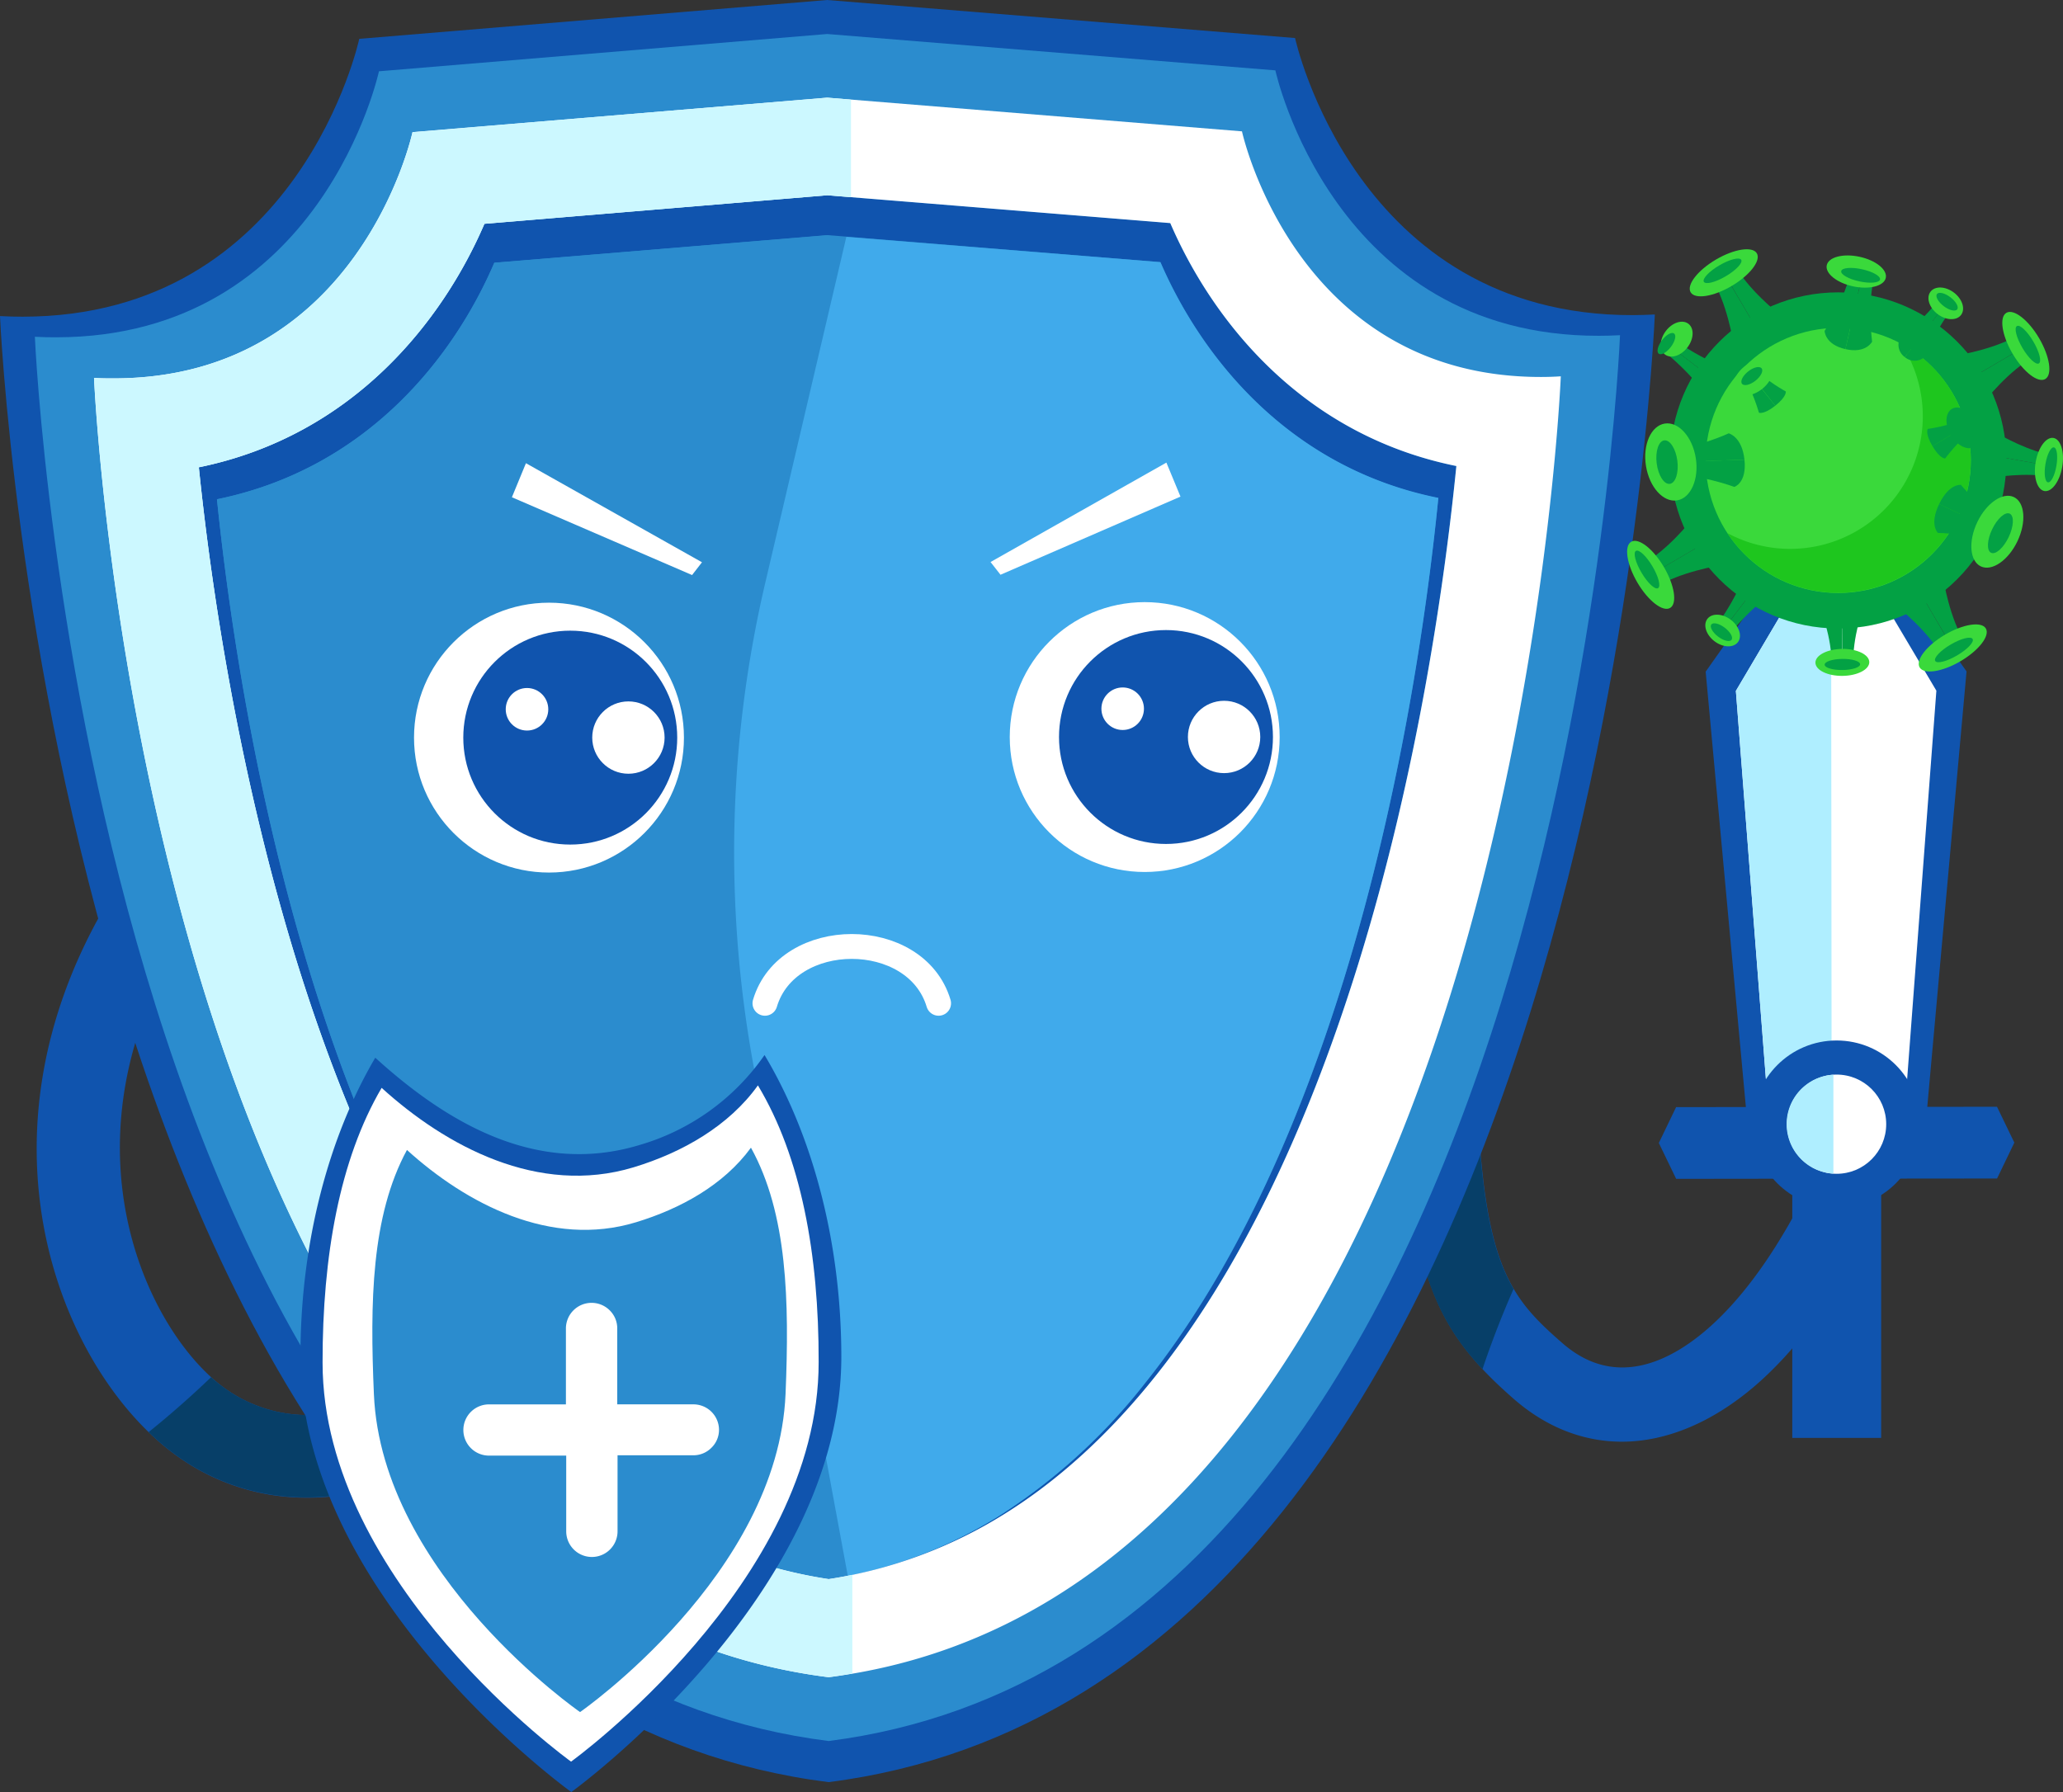 <svg xmlns="http://www.w3.org/2000/svg" viewBox="0 0 408.29 354.73"><rect x="0" y="0" width="408.29" height="354.73" fill="#333333" stroke="none"/><defs><style>.cls-1{fill:#1054ae;}.cls-2{fill:#073f68;}.cls-3{fill:#2b8cce;}.cls-4{fill:#40aaeb;}.cls-5{fill:#fff;}.cls-6{fill:#ccf8ff;}.cls-7{fill:none;stroke:#fff;stroke-linecap:round;stroke-linejoin:round;stroke-width:4.92px;}.cls-8{fill:#afeeff;}.cls-9{fill:#03a144;}.cls-10{fill:#3ad93b;}.cls-11{fill:#1ec61e;}</style></defs><g id="Layer_2" data-name="Layer 2"><g id="Objects"><path class="cls-1" d="M321,285.38c-7.59,0-14.91-2.8-21.38-8.44-18-15.73-22.83-28.51-22.18-88.45a7.33,7.33,0,0,1,7.31-7.25h.09a7.33,7.33,0,0,1,7.25,7.41c-.64,59.33,4.48,66.19,17.16,77.25,10.51,9.16,21.44,3.47,28.76-2.91,6.15-5.37,12.06-13.23,17.56-23.38a7.32,7.32,0,0,1,12.88,7c-6.33,11.69-13.33,20.92-20.8,27.44C339,281.57,329.78,285.37,321,285.38Z"/><path class="cls-2" d="M299.55,255.14c-5.64-9.59-7.94-25.54-7.5-66.49a7.33,7.33,0,0,0-7.25-7.41h-.08a7.33,7.33,0,0,0-7.32,7.25c-.57,52.37,3,68.74,16,82.53Q296.09,263,299.55,255.14Z"/><path class="cls-1" d="M60.76,296.46a43.69,43.69,0,0,1-25.36-8C13.3,273-6.78,227.91,20.31,180.26a8.18,8.18,0,1,1,14.22,8.09c-22.85,40.2-4.6,76.27,10.24,86.66a28.08,28.08,0,0,0,21.66,4.55c13.19-2.45,26.93-13.37,38.68-30.76A8.18,8.18,0,0,1,118.67,258c-18.23,27-36.85,35.39-49.26,37.69A47.47,47.47,0,0,1,60.76,296.46Z"/><path class="cls-2" d="M116.47,246.6a8.2,8.2,0,0,0-11.36,2.2c-11.75,17.39-25.49,28.31-38.68,30.76A28.08,28.08,0,0,1,44.77,275a30.18,30.18,0,0,1-3-2.38q-6,5.75-12.35,10.86a49,49,0,0,0,5.93,4.93,43.69,43.69,0,0,0,25.36,8,47.47,47.47,0,0,0,8.65-.81c12.41-2.3,31-10.71,49.26-37.69A8.18,8.18,0,0,0,116.47,246.6Z"/><path class="cls-1" d="M327.51,62.25S316.42,333.31,164,352.77C11.63,333.61,0,62.57,0,62.57c1.5.08,3,.12,4.42.12,54.89,0,66.68-55,66.68-55L163.7,0l92.61,7.53s11.89,54.9,66.78,54.85C324.54,62.37,326,62.33,327.51,62.25Z"/><path class="cls-3" d="M320.62,66.35S310,326,164,344.63C18,326.28,6.9,66.66,6.9,66.66c1.44.08,2.85.12,4.24.11C63.71,66.72,75,14.11,75,14.11L163.7,6.73l88.71,7.2s11.4,52.6,64,52.54C317.77,66.47,319.18,66.43,320.62,66.35Z"/><path class="cls-1" d="M288.23,92.25c-2.18,21.81-7.42,60-19.5,98.84-10.51,33.82-24,61.22-40.13,81.41-9.1,11.39-19.11,20.53-29.76,27.16A91.7,91.7,0,0,1,164,312.58a92.07,92.07,0,0,1-34.74-12.77c-10.63-6.57-20.63-15.64-29.73-26.93C83.39,252.82,69.84,225.6,59.25,192,47,153,41.6,114.47,39.35,92.5c30.73-6.29,48.37-29.22,56.52-48.2l67.86-5.65,67.88,5.51C239.81,63.13,257.49,86,288.23,92.25Z"/><path class="cls-3" d="M284.65,98.6c-2.11,21.18-7.21,58.27-18.93,96-10.21,32.85-23.33,59.45-39,79.07A115.87,115.87,0,0,1,197.84,300,89.34,89.34,0,0,1,164,312.58a89.35,89.35,0,0,1-33.74-12.41c-10.32-6.37-20-15.18-28.87-26.15-15.67-19.48-28.83-45.91-39.13-78.58-11.9-37.8-17.13-75.27-19.32-96.6,29.85-6.11,47-28.38,54.89-46.82l65.91-5.48,65.92,5.35C237.62,70.32,254.8,92.55,284.65,98.6Z"/><path class="cls-3" d="M135.05,246.7l-9-66.8q-2-51.89,21.64-96.8A188.78,188.78,0,0,1,164,46.57l-.28,0L97.83,52c-7.91,18.44-25,40.71-54.89,46.82,2.19,21.33,7.42,58.8,19.32,96.6,10.3,32.67,23.46,59.1,39.13,78.58,8.84,11,18.55,19.78,28.87,26.15a89.36,89.36,0,0,0,33.66,12.4A253.43,253.43,0,0,1,135.05,246.7Z"/><path class="cls-4" d="M229.66,51.89l-62.16-5-16,68.29a234.1,234.1,0,0,0-2.31,96.08l18.6,100.69A89.44,89.44,0,0,0,197.84,300a115.87,115.87,0,0,0,28.9-26.38c15.65-19.62,28.77-46.22,39-79.07,11.72-37.72,16.82-74.81,18.93-96C254.8,92.55,237.62,70.32,229.66,51.89Z"/><path class="cls-5" d="M305,74.62C256.35,74.67,245.8,26,245.8,26l-82.09-6.67L81.64,26.16S71.19,74.85,22.54,74.9c-1.29,0-2.6,0-3.93-.1C18.61,74.8,28.93,315,164,332c135.06-17.24,144.9-257.51,144.9-257.51C307.59,74.58,306.28,74.62,305,74.62ZM268.73,191.09c-10.51,33.82-24,61.22-40.13,81.41-9.1,11.39-19.11,20.53-29.76,27.16A91.7,91.7,0,0,1,164,312.58a92.07,92.07,0,0,1-34.74-12.77c-10.63-6.57-20.63-15.64-29.73-26.93C83.39,252.82,69.84,225.6,59.25,192,47,153,41.6,114.47,39.35,92.5c30.73-6.29,48.37-29.22,56.52-48.2l67.86-5.65,67.88,5.51c8.2,19,25.88,41.87,56.62,48.09C286.05,114.06,280.81,152.25,268.73,191.09Z"/><path class="cls-6" d="M168.69,311.74c-1.55.32-3.11.6-4.69.84a92.07,92.07,0,0,1-34.74-12.77c-10.63-6.57-20.63-15.64-29.73-26.93C83.39,252.82,69.84,225.6,59.25,192,47,153,41.6,114.47,39.35,92.5c30.73-6.29,48.37-29.22,56.52-48.2l67.86-5.65,4.69.38,0-19.31-4.69-.39L81.64,26.16S71.19,74.85,22.54,74.9c-1.29,0-2.6,0-3.93-.1C18.61,74.8,28.93,315,164,332c1.59-.2,3.14-.47,4.69-.73Z"/><circle class="cls-5" cx="226.55" cy="145.9" r="26.71"/><circle class="cls-1" cx="230.76" cy="145.89" r="21.17"/><circle class="cls-5" cx="242.26" cy="145.88" r="7.16"/><circle class="cls-5" cx="222.19" cy="140.29" r="4.21"/><circle class="cls-5" cx="108.65" cy="146.01" r="26.71"/><circle class="cls-1" cx="112.86" cy="146.01" r="21.17"/><circle class="cls-5" cx="124.37" cy="146" r="7.16"/><circle class="cls-5" cx="104.3" cy="140.4" r="4.21"/><polygon class="cls-5" points="196.04 111.25 198.01 113.77 233.63 98.3 230.84 91.57 196.04 111.25"/><polygon class="cls-5" points="138.93 111.3 136.97 113.83 101.31 98.43 104.09 91.69 138.93 111.3"/><path class="cls-7" d="M151.39,198.6c4.47-15,29.88-15,34.37,0"/><path class="cls-1" d="M151.31,208.84a45.55,45.55,0,0,1-24.77,17.82c-20.55,6.22-38.44-4.72-52.27-17.29-9.08,15.45-14.83,36.3-14.81,59.25,0,47.59,53.61,86.11,53.61,86.11s53.48-38.63,53.44-86.22C166.48,245.33,160.58,224.31,151.31,208.84Z"/><path class="cls-5" d="M150,214.85c-5.73,8-14.91,13.28-24.62,16.22-18.85,5.7-37.16-4.2-49.85-15.73-8.32,14.18-11.71,33.31-11.69,54.37,0,43.66,49.18,79,49.18,79s49.08-35.45,49-79.11C162.07,248.34,158.54,229.05,150,214.85Z"/><path class="cls-3" d="M148.62,227.18c-5.41,7.42-14,12.1-22.74,14.76-16.87,5.14-33.58-3.65-45.34-14.31C73.46,240.7,73.21,257.82,74,276c1.55,35.76,40.8,62.9,40.8,62.9s39.19-27.22,40.67-63C156.23,257.55,155.86,240.27,148.62,227.18Z"/><path class="cls-5" d="M142.3,283a4.93,4.93,0,0,1-1.49,3.57,5,5,0,0,1-3.59,1.5h-15v15.05a5.08,5.08,0,0,1-10.16,0V288.13H97A5.07,5.07,0,1,1,97,278l15,0,0-15.05a5.08,5.08,0,0,1,8.67-3.57,5,5,0,0,1,1.49,3.56l0,15.05h15A5.06,5.06,0,0,1,142.3,283Z"/><rect class="cls-1" x="354.71" y="226.75" width="17.59" height="57.88"/><polygon class="cls-1" points="395.23 219.08 363.47 219.12 363.49 233.31 395.24 233.28 398.66 226.18 395.23 219.08"/><polygon class="cls-1" points="331.72 219.15 363.47 219.12 363.49 233.31 331.73 233.35 328.3 226.25 331.72 219.15"/><polygon class="cls-1" points="389.2 132.9 381.12 222.51 345.84 222.54 337.57 132.95 363.36 96.49 389.2 132.9"/><polygon class="cls-5" points="383.23 136.72 377.03 219.1 349.92 219.13 343.55 136.76 363.37 103.24 383.23 136.72"/><polygon class="cls-8" points="362.39 104.9 343.55 136.76 349.92 219.13 362.5 219.12 362.39 104.9"/><circle class="cls-1" cx="363.48" cy="222.53" r="16.57"/><circle class="cls-5" cx="363.48" cy="222.53" r="9.82"/><path class="cls-8" d="M362.85,212.74a9.8,9.8,0,0,0,0,19.57Z"/><circle class="cls-9" cx="363.81" cy="91.14" r="33.27"/><circle class="cls-9" cx="363.81" cy="91.14" r="30.84"/><circle class="cls-10" cx="363.81" cy="91.14" r="26.24"/><path class="cls-11" d="M376.24,68a26.25,26.25,0,0,1-34.36,37.53A26.24,26.24,0,1,0,376.24,68Z"/><path class="cls-9" d="M348.86,67.13c-3.94,2.32-5.88.38-5.88.38s-1.2-7.69-4.34-12.57l2.27-1.33Z"/><path class="cls-9" d="M348.86,67.13c3.95-2.32,3.2-5,3.2-5s-6.14-4.79-8.88-9.9l-2.27,1.34Z"/><ellipse class="cls-10" cx="341.15" cy="54.01" rx="7.6" ry="3.04" transform="translate(19.68 180.33) rotate(-30.45)"/><ellipse class="cls-9" cx="340.91" cy="53.61" rx="4.29" ry="1.25" transform="translate(19.85 180.16) rotate(-30.45)"/><path class="cls-9" d="M382.45,88.3c-1.5-2.54-.93-3.39-.93-3.39s4.76-.68,6.41-1.83l.86,1.47Z"/><path class="cls-9" d="M382.45,88.3c1.49,2.54,2.51,2.46,2.51,2.46s2.89-3.86,4.69-4.75l-.86-1.46Z"/><ellipse class="cls-9" cx="388.54" cy="84.71" rx="2.83" ry="4.37" transform="translate(10.78 208.97) rotate(-30.51)"/><ellipse class="cls-9" cx="388.91" cy="84.49" rx="1.17" ry="2.47" transform="translate(10.95 209.13) rotate(-30.51)"/><path class="cls-9" d="M351.34,80.31c-2.31,1.83-3.23,1.38-3.23,1.38s-1.32-4.62-2.68-6.11l1.33-1Z"/><path class="cls-9" d="M351.34,80.31c2.31-1.83,2.09-2.82,2.09-2.82s-4.21-2.34-5.34-4l-1.33,1Z"/><ellipse class="cls-10" cx="346.96" cy="74.76" rx="4.37" ry="2.83" transform="translate(28.3 231.04) rotate(-38.28)"/><ellipse class="cls-9" cx="346.69" cy="74.42" rx="2.47" ry="1.17" transform="translate(28.45 230.8) rotate(-38.28)"/><path class="cls-9" d="M345.25,91c.49,4.6-2,5.38-2,5.38S336,93.7,330.44,94.11l-.29-2.64Z"/><path class="cls-9" d="M345.25,91c-.49-4.61-3.12-5.22-3.12-5.22s-6.66,3.12-12.26,3.08l.28,2.65Z"/><ellipse class="cls-10" cx="330.68" cy="91.45" rx="4.99" ry="7.7" transform="translate(-10.29 53.39) rotate(-9.09)"/><ellipse class="cls-9" cx="329.92" cy="91.47" rx="2.06" ry="4.34" transform="translate(-8.92 42.49) rotate(-7.27)"/><path class="cls-9" d="M383.78,99.77c2-4.13,4.3-3.79,4.3-3.79s4.28,5.22,8.79,7.12l-1.13,2.38Z"/><path class="cls-9" d="M383.78,99.77c-2,4.13-.24,5.72-.24,5.72s6.74.05,11.06,2.37l1.14-2.38Z"/><ellipse class="cls-10" cx="395.32" cy="105.28" rx="7.6" ry="4.4" transform="translate(129.92 416.6) rotate(-64.47)"/><ellipse class="cls-9" cx="395.93" cy="105.57" rx="4.29" ry="1.81" transform="translate(130 417.32) rotate(-64.47)"/><path class="cls-9" d="M340.79,76.38a3,3,0,0,0,0-3.86,49.45,49.45,0,0,1-10.05-5.72L329.81,68Z"/><path class="cls-9" d="M340.79,76.38a3,3,0,0,1-3.73,1,49.45,49.45,0,0,0-8.18-8.16l.93-1.23Z"/><ellipse class="cls-10" cx="330.13" cy="68.27" rx="3.8" ry="2.67" transform="matrix(0.61, -0.8, 0.8, 0.61, 75.84, 289.59)"/><ellipse class="cls-9" cx="329.81" cy="68.02" rx="2.51" ry="1.1" transform="translate(75.91 289.24) rotate(-52.72)"/><path class="cls-9" d="M377,70.7a3,3,0,0,0,3.86,0,49.45,49.45,0,0,1,5.72-10l-1.22-.93Z"/><path class="cls-9" d="M377,70.7A3,3,0,0,1,376,67a49.26,49.26,0,0,0,8.16-8.19l1.23.94Z"/><ellipse class="cls-10" cx="385.1" cy="60.05" rx="2.67" ry="3.8" transform="translate(104.05 330.09) rotate(-52.72)"/><ellipse class="cls-9" cx="385.35" cy="59.73" rx="1.1" ry="2.51" transform="translate(104.41 330.16) rotate(-52.72)"/><path class="cls-9" d="M387.82,76.19c-2.32-3.94-.38-5.88-.38-5.88S395.13,69.11,400,66l1.33,2.27Z"/><path class="cls-9" d="M387.82,76.19c2.32,4,5,3.2,5,3.2s4.78-6.13,9.89-8.87l-1.33-2.27Z"/><ellipse class="cls-10" cx="400.94" cy="68.48" rx="3.04" ry="7.6" transform="translate(20.59 212.63) rotate(-30.45)"/><ellipse class="cls-9" cx="401.34" cy="68.25" rx="1.25" ry="4.29" transform="translate(20.77 212.8) rotate(-30.45)"/><path class="cls-9" d="M365.23,69.11c-4.08-.92-4.12-3.61-4.12-3.61s4.12-6.36,5.18-12l2.35.53Z"/><path class="cls-9" d="M365.23,69.11c4.09.93,5.28-1.48,5.28-1.48s-1-7.52.48-13l-2.35-.53Z"/><ellipse class="cls-10" cx="368.17" cy="54.95" rx="2.99" ry="5.96" transform="matrix(0.21, -0.98, 0.98, 0.21, 236.21, 403.02)"/><ellipse class="cls-9" cx="368.26" cy="54.5" rx="1.23" ry="3.93" transform="translate(236.72 402.76) rotate(-77.73)"/><path class="cls-9" d="M378.75,115.15c3.95-2.32,5.89-.38,5.89-.38s1.2,7.69,4.33,12.57l-2.27,1.33Z"/><path class="cls-9" d="M378.75,115.15c-3.94,2.32-3.19,5-3.19,5s6.13,4.79,8.87,9.9l2.27-1.34Z"/><ellipse class="cls-10" cx="386.47" cy="128.27" rx="7.6" ry="3.04" transform="translate(-11.7 213.54) rotate(-30.45)"/><ellipse class="cls-9" cx="386.7" cy="128.67" rx="4.29" ry="1.25" transform="translate(-11.87 213.71) rotate(-30.45)"/><path class="cls-9" d="M364.48,117.72c-3.75,0-4.28,2.39-4.28,2.39s2.41,6.33,2.28,11.43l2.15,0Z"/><path class="cls-9" d="M364.48,117.72c3.74,0,4.33,2.29,4.33,2.29s-2.27,6.39-2,11.49l-2.16,0Z"/><ellipse class="cls-10" cx="364.63" cy="131.11" rx="5.33" ry="2.67" transform="translate(-1.45 4.09) rotate(-0.64)"/><ellipse class="cls-9" cx="364.63" cy="131.52" rx="3.51" ry="1.1" transform="translate(-1.45 4.09) rotate(-0.64)"/><path class="cls-9" d="M392.74,89.91c.66-3.69,3.06-3.83,3.06-3.83s5.85,3.42,10.9,4.13l-.38,2.12Z"/><path class="cls-9" d="M392.74,89.91c-.66,3.69,1.54,4.65,1.54,4.65S401,93.37,406,94.45l.37-2.12Z"/><ellipse class="cls-10" cx="405.51" cy="91.95" rx="5.33" ry="2.67" transform="translate(246.95 476.33) rotate(-80.36)"/><ellipse class="cls-9" cx="405.91" cy="92.01" rx="3.51" ry="1.1" transform="translate(247.22 476.79) rotate(-80.36)"/><path class="cls-9" d="M339.8,106.08c2.32,4,.37,5.89.37,5.89s-7.68,1.2-12.56,4.33L326.27,114Z"/><path class="cls-9" d="M339.8,106.08c-2.32-3.94-5-3.19-5-3.19s-4.79,6.13-9.9,8.87l1.33,2.27Z"/><ellipse class="cls-10" cx="326.68" cy="113.8" rx="3.04" ry="7.6" transform="translate(-12.61 181.24) rotate(-30.45)"/><ellipse class="cls-9" cx="326.27" cy="114.03" rx="1.25" ry="4.29" transform="matrix(0.86, -0.51, 0.51, 0.86, -12.79, 181.07)"/><path class="cls-9" d="M349.05,114.16a3,3,0,0,0-3.86,0,49.73,49.73,0,0,1-5.72,10l1.22.93Z"/><path class="cls-9" d="M349.05,114.16a3,3,0,0,1,1,3.72,49.56,49.56,0,0,0-8.17,8.19l-1.22-.93Z"/><ellipse class="cls-10" cx="340.94" cy="124.81" rx="2.67" ry="3.8" transform="translate(35.11 320.49) rotate(-52.72)"/><ellipse class="cls-9" cx="340.69" cy="125.14" rx="1.1" ry="2.51" transform="translate(34.76 320.42) rotate(-52.72)"/></g></g></svg>